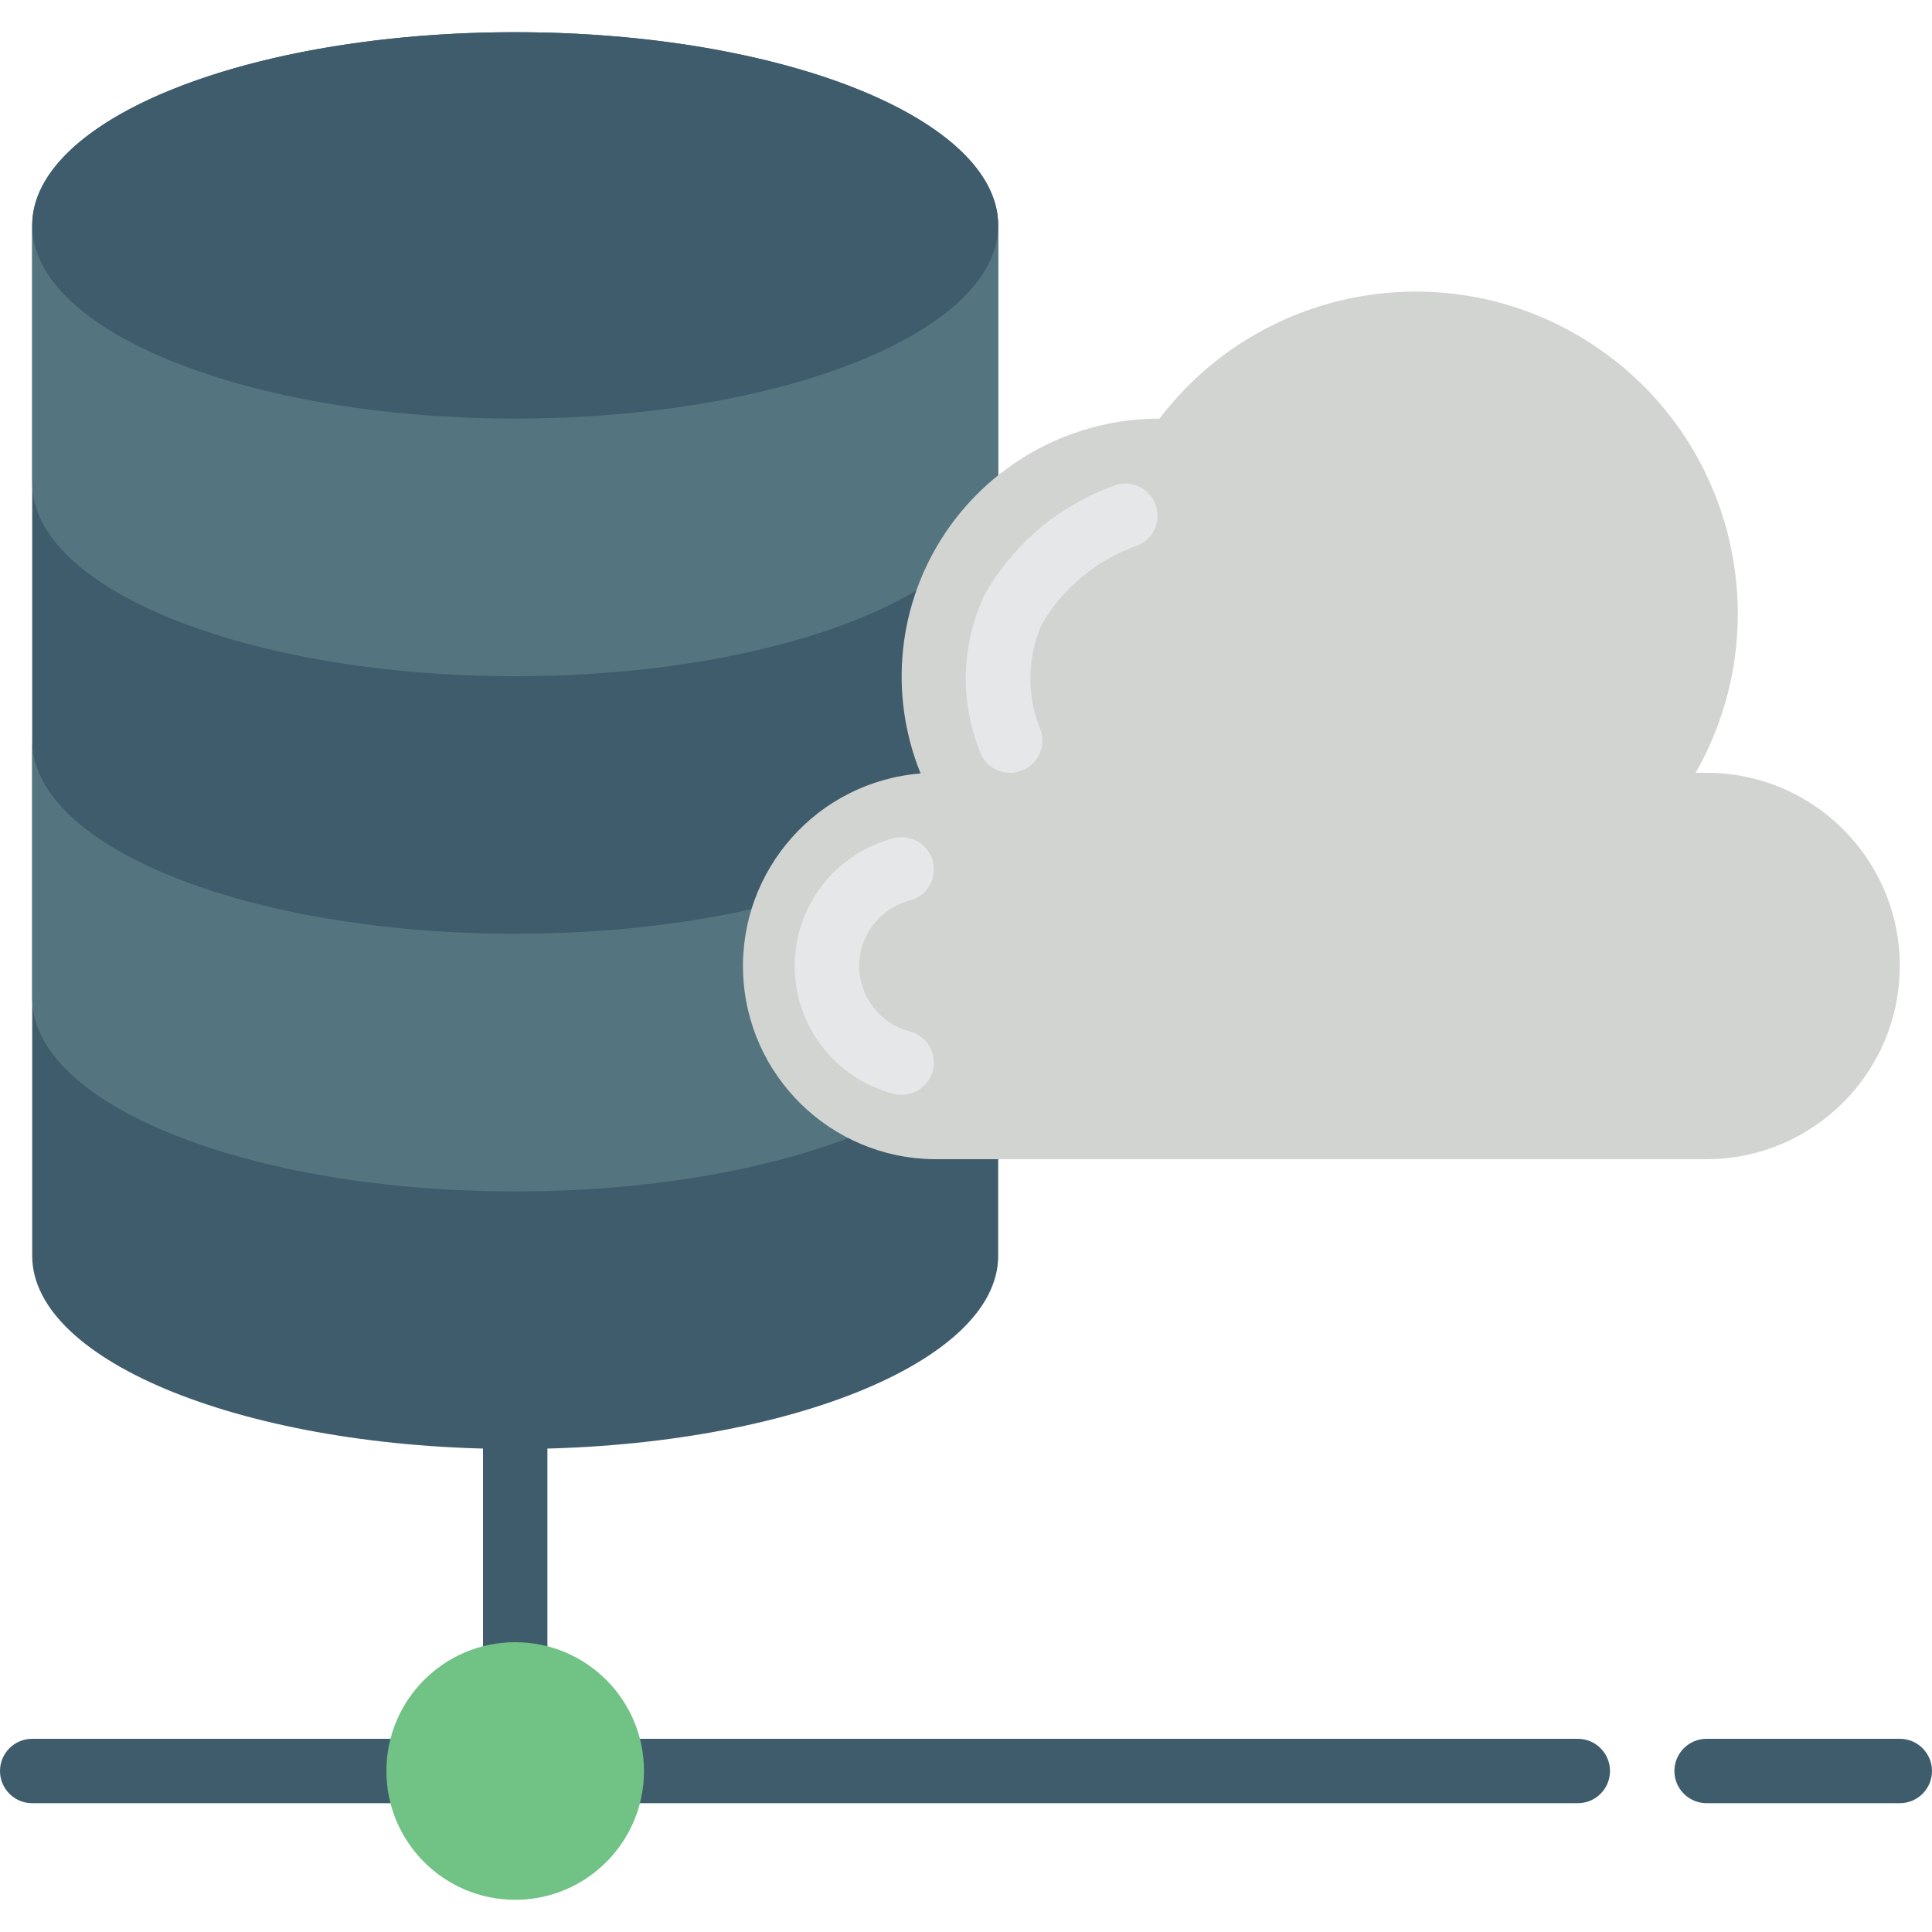 <?xml version="1.0" encoding="iso-8859-1"?>
<!-- Generator: Adobe Illustrator 21.0.0, SVG Export Plug-In . SVG Version: 6.00 Build 0)  -->
<svg version="1.1" id="Capa_1" xmlns="http://www.w3.org/2000/svg" xmlns:xlink="http://www.w3.org/1999/xlink" x="0px" y="0px"
	 viewBox="0 0 512 512" style="enable-background:new 0 0 512 512;" xml:space="preserve">
<g>
	<g>
		<path style="fill:#3F5C6C;" d="M418.133,460.8H8.533C3.821,460.8,0,464.621,0,469.333c0,4.713,3.821,8.533,8.533,8.533h409.6
			c4.713,0,8.533-3.821,8.533-8.533C426.667,464.621,422.846,460.8,418.133,460.8z"/>
		<path style="fill:#3F5C6C;" d="M145.067,452.267v-85.333c0-4.713-3.821-8.533-8.533-8.533s-8.533,3.82-8.533,8.533v85.333
			c0,4.713,3.821,8.533,8.533,8.533S145.067,456.98,145.067,452.267z"/>
		<path style="fill:#3F5C6C;" d="M503.467,460.8h-51.2c-4.713,0-8.533,3.821-8.533,8.533c0,4.713,3.82,8.533,8.533,8.533h51.2
			c4.713,0,8.533-3.821,8.533-8.533C512,464.621,508.18,460.8,503.467,460.8z"/>
		<path style="fill:#3F5C6C;" d="M136.533,8.533c-70.656,0-128,22.955-128,51.2V332.8c0,28.245,57.344,51.2,128,51.2
			s128-22.955,128-51.2V59.733C264.533,31.488,207.189,8.533,136.533,8.533z"/>
		<ellipse style="fill:#3F5C6C;" cx="136.533" cy="59.733" rx="128" ry="51.2"/>
	</g>
	<g>
		<path style="fill:#547580;" d="M264.533,59.733V128c0,28.245-57.344,51.2-128,51.2s-128-22.955-128-51.2V59.733
			c0,28.245,57.344,51.2,128,51.2S264.533,87.979,264.533,59.733z"/>
		<path style="fill:#547580;" d="M264.533,196.267v68.267c0,28.245-57.344,51.2-128,51.2s-128-22.955-128-51.2v-68.267
			c0,28.245,57.344,51.2,128,51.2S264.533,224.512,264.533,196.267z"/>
	</g>
	<path style="fill:#D1D4D1;" d="M503.467,256c-0.042,28.259-22.941,51.158-51.2,51.2h-204.8
		c-27.349-0.337-49.604-22.11-50.539-49.445s19.779-50.579,47.041-52.784c-8.551-21.053-6.075-44.98,6.604-63.837
		c12.68-18.857,33.904-30.176,56.628-30.2h0.085c27.205-35.745,77.463-44.28,114.942-19.519s49.345,74.339,27.138,113.386h2.901
		C480.544,204.8,503.467,227.723,503.467,256z"/>
	<g>
		<path style="fill:#E6E7E8;" d="M267.699,204.8c-3.64,0.004-6.882-2.303-8.073-5.743c-5.331-13.415-4.852-28.441,1.323-41.489
			c7.77-13.662,20.25-24.028,35.106-29.158c4.382-1.16,8.906,1.309,10.302,5.621s-0.824,8.964-5.054,10.592
			c-10.54,3.726-19.437,11.035-25.139,20.651c-3.995,8.933-4.14,19.116-0.401,28.16c0.92,2.614,0.514,5.511-1.09,7.771
			C273.07,203.464,270.47,204.805,267.699,204.8z"/>
		<path style="fill:#E6E7E8;" d="M238.933,290.133c-0.716,0-1.43-0.089-2.125-0.265c-15.434-3.998-26.213-17.925-26.213-33.869
			s10.779-29.871,26.213-33.869c4.567-1.178,9.224,1.569,10.402,6.135s-1.569,9.224-6.135,10.402
			c-7.875,2.07-13.364,9.189-13.364,17.331c0,8.142,5.489,15.261,13.364,17.331c4.175,1.064,6.902,5.074,6.357,9.348
			C246.887,286.953,243.242,290.15,238.933,290.133z"/>
	</g>
	<circle style="fill:#71C285;" cx="136.533" cy="469.333" r="34.133"/>
</g>
<g>
</g>
<g>
</g>
<g>
</g>
<g>
</g>
<g>
</g>
<g>
</g>
<g>
</g>
<g>
</g>
<g>
</g>
<g>
</g>
<g>
</g>
<g>
</g>
<g>
</g>
<g>
</g>
<g>
</g>
</svg>
